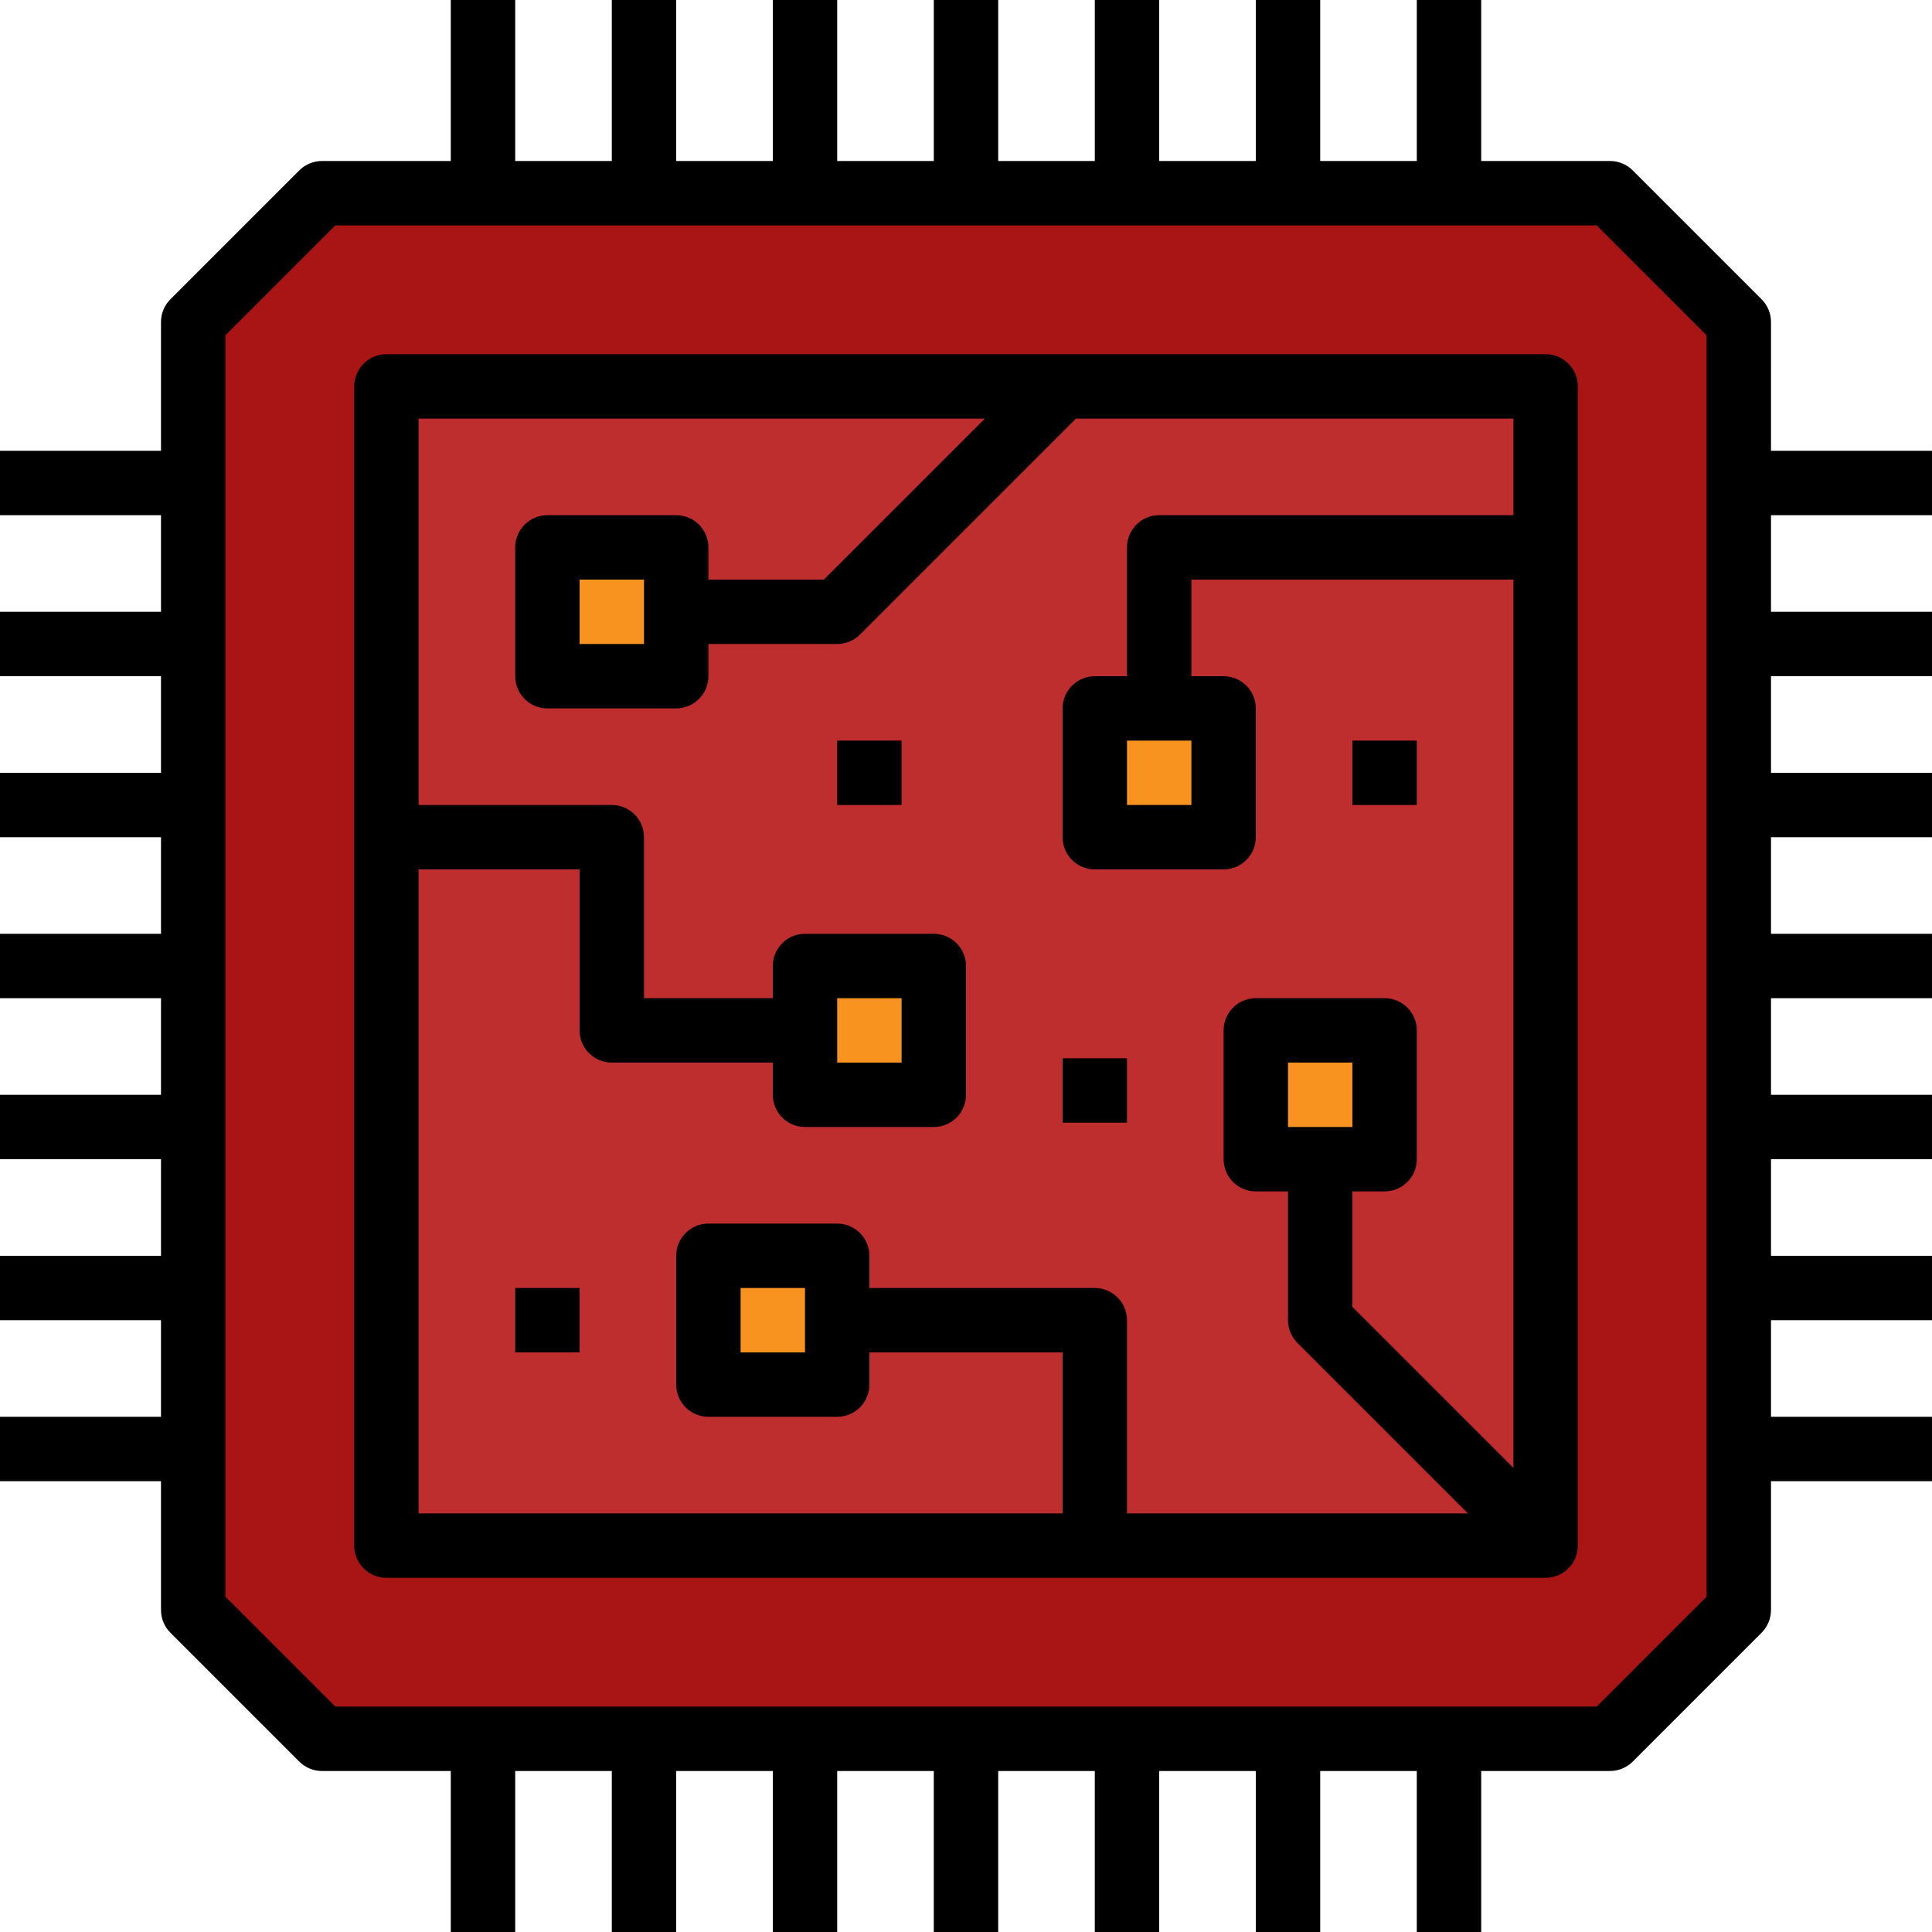 <?xml version="1.0"?>
<svg xmlns="http://www.w3.org/2000/svg" xmlns:xlink="http://www.w3.org/1999/xlink" version="1.1" id="Capa_1" x="0px" y="0px" viewBox="0 0 480 480" style="enable-background:new 0 0 480 480;" xml:space="preserve" width="512px" height="512px" class=""><g><polygon style="fill:#A91515" points="400,48 80,48 48,80 48,400 80,432 400,432 432,400 432,80 " data-original="#006837" class="" data-old_color="#006837"/><rect x="96" y="96" style="fill:#BF2E2E" width="288" height="288" data-original="#009245" class="active-path" data-old_color="#009245"/><g>
	<rect x="136" y="136" style="fill:#F7931E;" width="32" height="32" data-original="#F7931E"/>
	<rect x="272" y="176" style="fill:#F7931E;" width="32" height="32" data-original="#F7931E"/>
	<rect x="200" y="240" style="fill:#F7931E;" width="32" height="32" data-original="#F7931E"/>
	<rect x="176" y="312" style="fill:#F7931E;" width="32" height="32" data-original="#F7931E"/>
	<rect x="312" y="256" style="fill:#F7931E;" width="32" height="32" data-original="#F7931E"/>
</g><path d="M440,80c0-2.122-0.844-4.156-2.344-5.656l-32-32c-1.5-1.5-3.534-2.344-5.656-2.344h-32V0h-16v40h-24V0h-16v40h-24V0h-16v40  h-24V0h-16v40h-24V0h-16v40h-24V0h-16v40h-24V0h-16v40H80c-2.122,0-4.156,0.844-5.656,2.344l-32,32C40.844,75.844,40,77.878,40,80  v32H0v16h40v24H0v16h40v24H0v16h40v24H0v16h40v24H0v16h40v24H0v16h40v24H0v16h40v32c0,2.122,0.844,4.156,2.344,5.656l32,32  c1.5,1.5,3.534,2.344,5.656,2.344h32v40h16v-40h24v40h16v-40h24v40h16v-40h24v40h16v-40h24v40h16v-40h24v40h16v-40h24v40h16v-40h32  c2.122,0,4.156-0.844,5.656-2.344l32-32c1.5-1.5,2.344-3.534,2.344-5.656v-32h40v-16h-40v-24h40v-16h-40v-24h40v-16h-40v-24h40v-16  h-40v-24h40v-16h-40v-24h40v-16h-40v-24h40v-16h-40V80z M424,396.688L396.688,424H83.312L56,396.688V83.312L83.312,56h313.376  L424,83.312V396.688z" data-original="#000000" class=""/><path d="M384,88H96c-4.418,0-8,3.582-8,8v288c0,4.418,3.582,8,8,8h288c4.418,0,8-3.582,8-8V96C392,91.582,388.418,88,384,88z   M104,216h40v40c0,4.418,3.582,8,8,8h40v8c0,4.418,3.582,8,8,8h32c4.418,0,8-3.582,8-8v-32c0-4.418-3.582-8-8-8h-32  c-4.418,0-8,3.582-8,8v8h-32v-40c0-4.418-3.582-8-8-8h-48v-96h140.688l-40,40H176v-8c0-4.418-3.582-8-8-8h-32c-4.418,0-8,3.582-8,8  v32c0,4.418,3.582,8,8,8h32c4.418,0,8-3.582,8-8v-8h32c2.122,0,4.156-0.844,5.656-2.344L267.312,104H376v24h-88  c-4.418,0-8,3.582-8,8v32h-8c-4.418,0-8,3.582-8,8v32c0,4.418,3.582,8,8,8h32c4.418,0,8-3.582,8-8v-32c0-4.418-3.582-8-8-8h-8v-24  h80v220.688l-40-40V296h8c4.418,0,8-3.582,8-8v-32c0-4.418-3.582-8-8-8h-32c-4.418,0-8,3.582-8,8v32c0,4.418,3.582,8,8,8h8v32  c0,2.122,0.844,4.156,2.344,5.656L364.688,376H280v-48c0-4.418-3.582-8-8-8h-56v-8c0-4.418-3.582-8-8-8h-32c-4.418,0-8,3.582-8,8v32  c0,4.418,3.582,8,8,8h32c4.418,0,8-3.582,8-8v-8h48v40H104V216z M208,264v-16h16v16H208z M160,144v16h-16v-16H160z M296,184v16h-16  v-16H296z M320,280v-16h16v16H320z M200,320v16h-16v-16H200z" data-original="#000000" class=""/><rect x="208" y="184" width="16" height="16" data-original="#000000" class=""/><rect x="264" y="262.92" width="16" height="16" data-original="#000000" class=""/><rect x="128" y="320" width="16" height="16" data-original="#000000" class=""/><rect x="336" y="184" width="16" height="16" data-original="#000000" class=""/></g> </svg>
